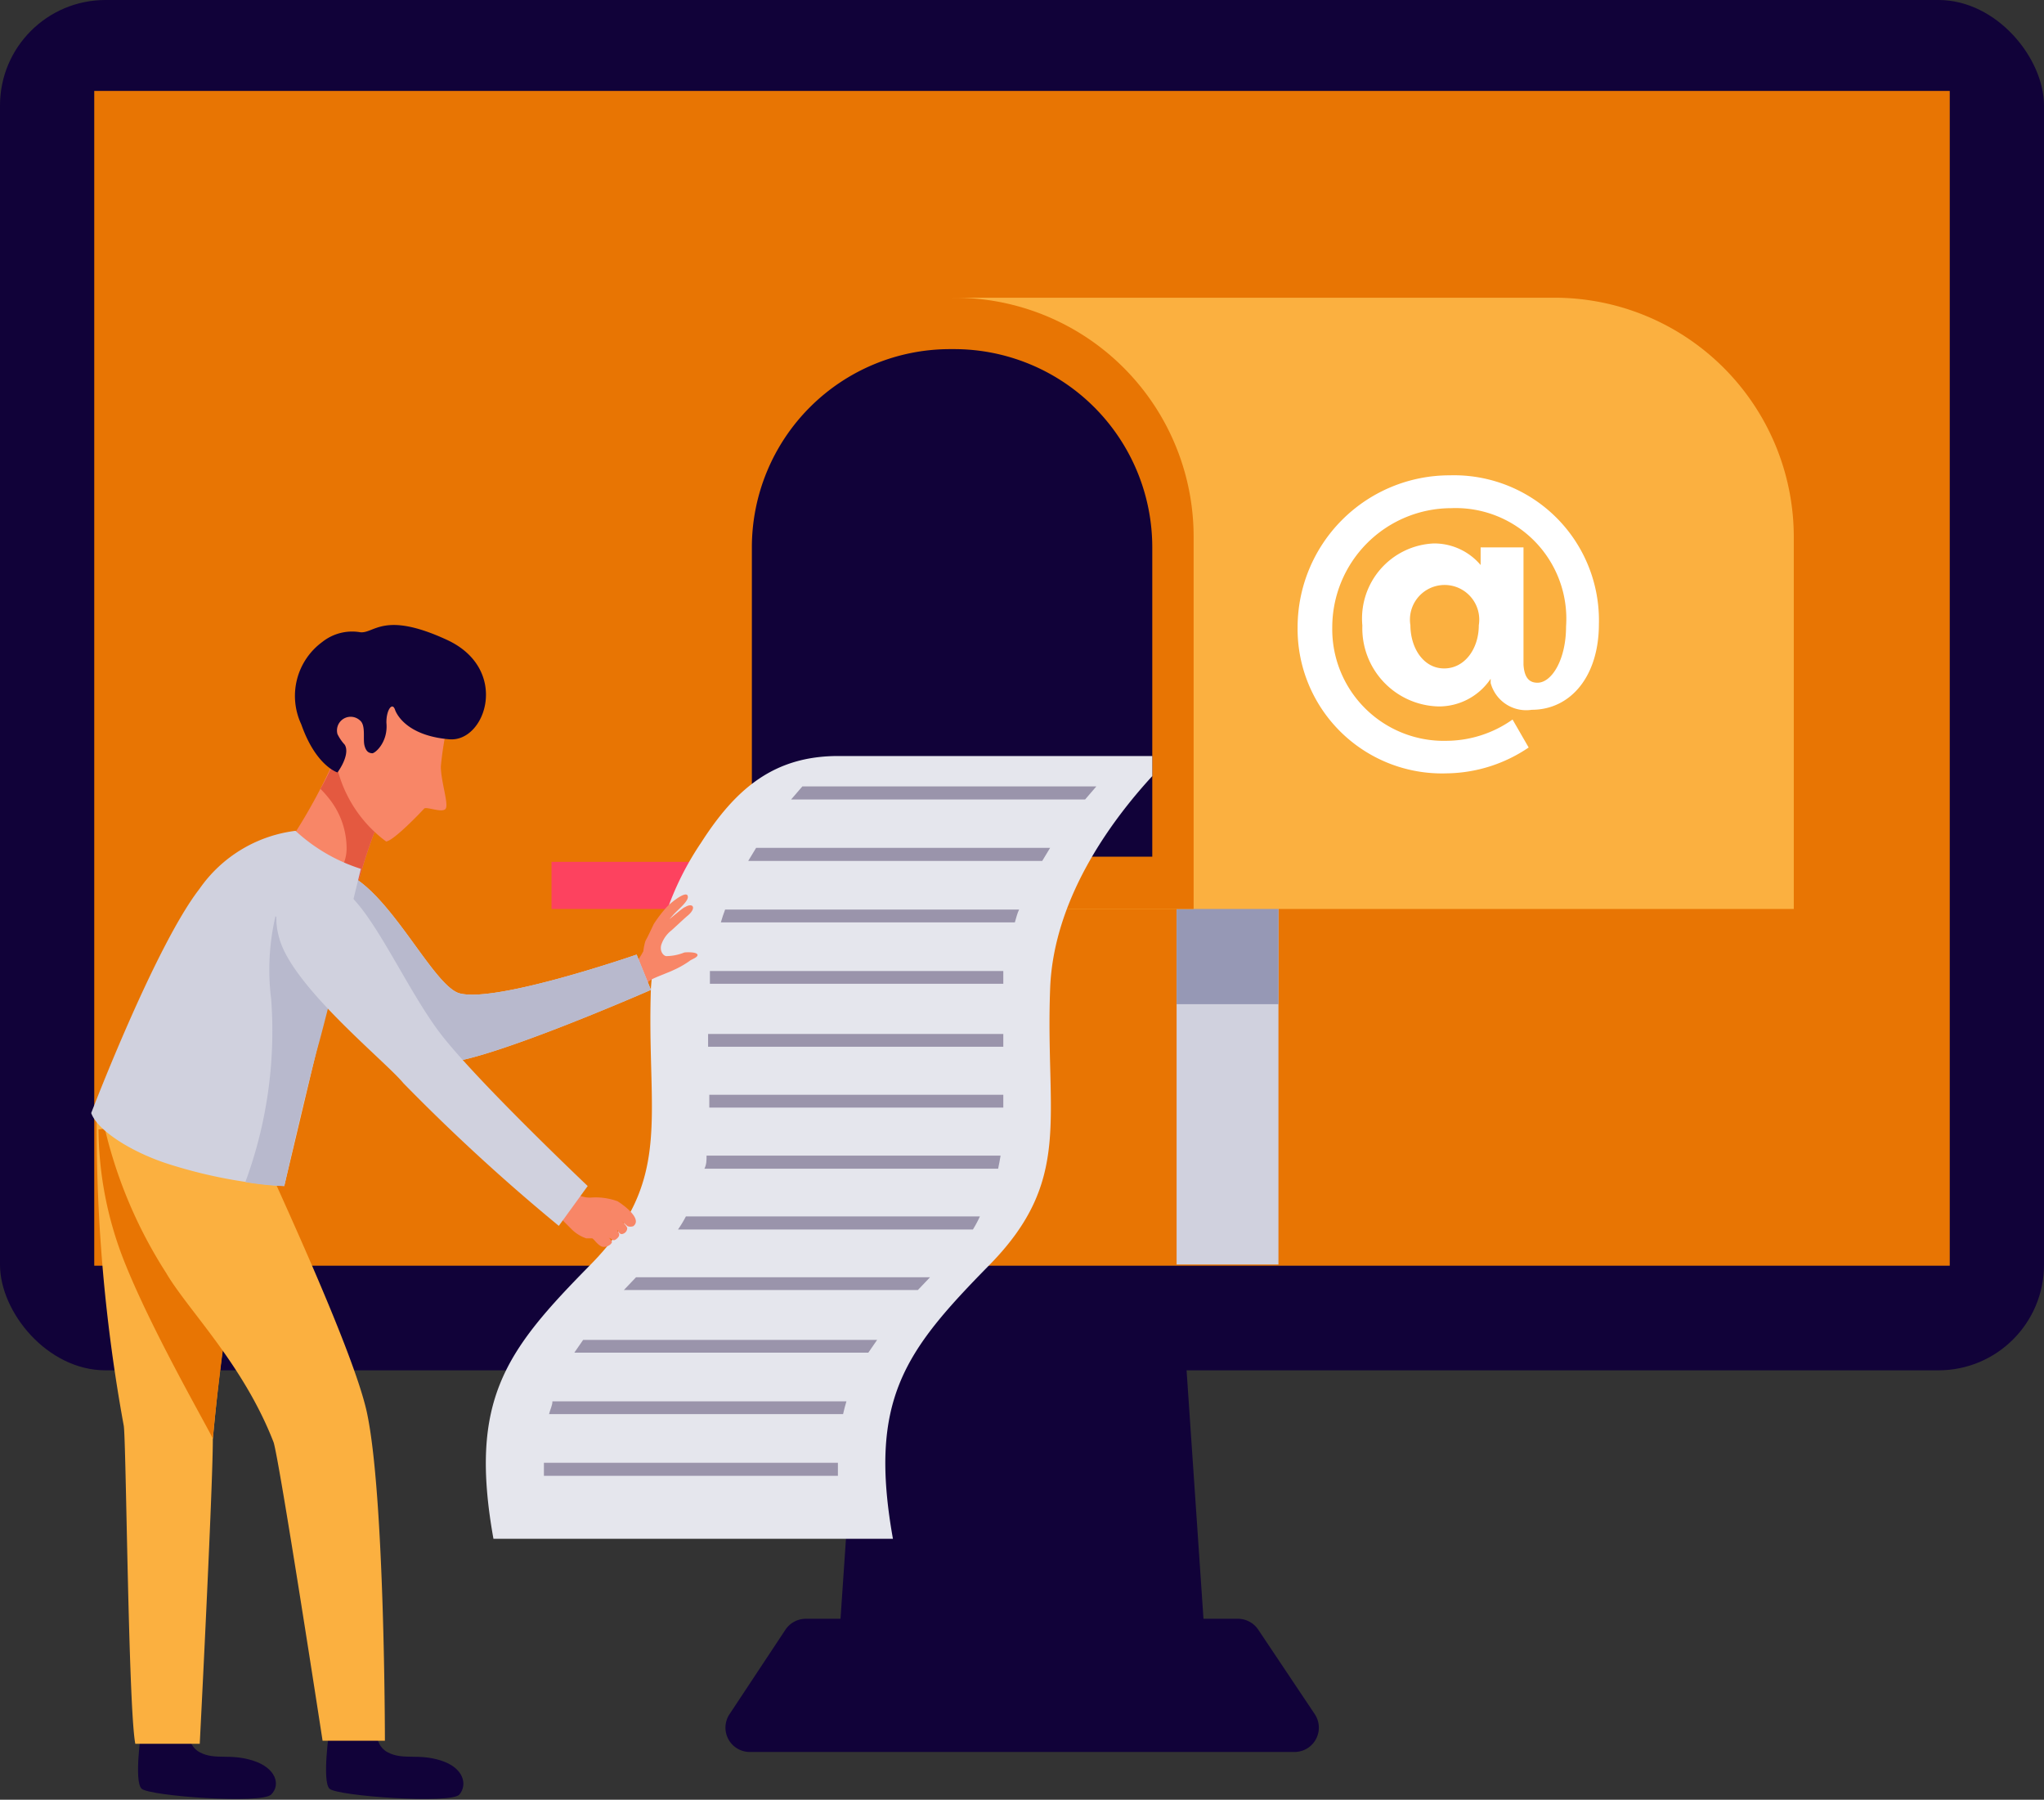 <svg xmlns="http://www.w3.org/2000/svg" viewBox="0 0 67.23 59.18"><rect x="0" y="0" width="67.23" height="59.18" fill="#333333" stroke="none"/><defs><style>.cls-1{fill:#110239;}.cls-2{fill:#e87503;}.cls-3{fill:#d0d1de;}.cls-4{fill:#9698b5;}.cls-5{fill:#fbb040;}.cls-6{fill:#fd425f;}.cls-7{fill:#fff;}.cls-8{fill:#e5e6ed;}.cls-9{fill:#9a94ab;}.cls-10{fill:#f88667;}.cls-11{fill:#e45940;}.cls-12{fill:#b8b9cd;}</style></defs><g id="Layer_2" data-name="Layer 2"><g id="Layer_1-2" data-name="Layer 1"><polygon class="cls-1" points="39.77 55.96 27.46 55.96 28.47 41.12 38.76 41.12 39.77 55.96"/><path class="cls-1" d="M41.38,53.58a.81.81,0,0,0-.67-.35H26.51a.81.81,0,0,0-.67.35L24,56.36a.8.8,0,0,0,.67,1.25H42.57a.8.8,0,0,0,.67-1.25Z"/><rect class="cls-1" width="67.23" height="45.06" rx="3.47"/><rect class="cls-2" x="3.1" y="2.99" width="61.03" height="38.63"/><rect class="cls-3" x="38.7" y="29.12" width="3.35" height="12.46"/><rect class="cls-4" x="38.7" y="29.12" width="3.35" height="3.9"/><path class="cls-5" d="M51.09,9.79H31.32v20.1H59V17.66A7.87,7.87,0,0,0,51.09,9.79Z"/><path class="cls-2" d="M39.26,29.89H23.37V17.66a7.87,7.87,0,0,1,7.87-7.87h.16a7.86,7.86,0,0,1,7.86,7.87Z"/><path class="cls-1" d="M37.9,28.17H24.73V18a6.52,6.52,0,0,1,6.52-6.52h.13A6.52,6.52,0,0,1,37.9,18Z"/><rect class="cls-6" x="18.14" y="28.34" width="15.07" height="1.55"/><path class="cls-7" d="M50.57,22.45c.47,0,.94-.76.94-1.85a3.64,3.64,0,0,0-3.78-3.89,3.92,3.92,0,0,0-3.91,3.92,3.67,3.67,0,0,0,3.77,3.73,3.79,3.79,0,0,0,2.16-.7l.53.92a4.9,4.9,0,0,1-2.69.85,4.75,4.75,0,0,1-4.91-4.8,5,5,0,0,1,5-5,4.77,4.77,0,0,1,4.91,4.89c0,1.72-.93,2.82-2.21,2.82a1.21,1.21,0,0,1-1.35-.88l0-.14a2.05,2.05,0,0,1-1.71.91,2.57,2.57,0,0,1-2.51-2.66,2.47,2.47,0,0,1,2.35-2.7,2,2,0,0,1,1.54.71V18h1.41v3.86C50.14,22.3,50.31,22.45,50.57,22.45Zm-4.18-1.9c0,.76.43,1.43,1.11,1.43s1.14-.65,1.14-1.42a1.14,1.14,0,1,0-2.25,0Z"/><path class="cls-8" d="M34.54,32.52c.11-3.13,2.24-5.78,3.36-7v-.66H27.57c-2.11,0-3.37,1.07-4.51,2.85a9.75,9.75,0,0,0-1.65,4.78c-.15,4.24.77,6.3-2,9.11s-4,4.42-3.18,9H29.37c-.82-4.59.41-6.19,3.17-9S34.38,36.76,34.54,32.52Z"/><path class="cls-9" d="M36.06,25.86H26.39l-.37.43h9.67Z"/><path class="cls-9" d="M34.54,27.88H24.87l-.26.43h9.67Z"/><path class="cls-9" d="M33.52,29.91H23.85c-.05.13-.1.28-.14.42h9.67C33.42,30.19,33.47,30,33.52,29.91Z"/><path class="cls-9" d="M33,31.93H23.35c0,.14,0,.28,0,.42H33C33,32.21,33,32.07,33,31.93Z"/><path class="cls-9" d="M33,34H23.29v.42H33Z"/><path class="cls-9" d="M33,36H23.33c0,.14,0,.29,0,.42H33C33,36.26,33,36.11,33,36Z"/><path class="cls-9" d="M32.91,38H23.24c0,.15,0,.29-.07.43h9.66C32.86,38.28,32.89,38.14,32.91,38Z"/><path class="cls-9" d="M32.23,40H22.56a3.78,3.78,0,0,1-.26.43H32A3.78,3.78,0,0,0,32.23,40Z"/><path class="cls-9" d="M30.59,42H20.92l-.4.42h9.67Z"/><path class="cls-9" d="M28.85,44.06H19.18l-.29.42h9.67Z"/><path class="cls-9" d="M27.84,46.08H18.17c0,.14-.08.28-.11.42h9.67C27.76,46.36,27.8,46.22,27.84,46.08Z"/><path class="cls-9" d="M27.56,48.1H17.89c0,.14,0,.28,0,.43h9.67C27.56,48.38,27.56,48.24,27.56,48.1Z"/><path class="cls-10" d="M22.61,29.44c-.09-.14-.63.31-.71.42a4.28,4.28,0,0,0-.4.53c-.09.19-.17.37-.27.55a1.86,1.86,0,0,0-.07.34,2.74,2.74,0,0,1-.29.44s0,.06-.06.11c.22.19.23.35.35.6a1.5,1.5,0,0,1,.27-.22c.09-.06.63-.26.72-.31a3.06,3.06,0,0,0,.53-.3c.05-.05.29-.12.26-.21s-.35-.08-.43-.07a1.64,1.64,0,0,1-.59.12c-.09,0-.23-.15-.17-.37a1,1,0,0,1,.34-.48c.09-.08.44-.41.54-.49.29-.25.16-.43-.1-.27-.05,0-.47.37-.51.39l.11-.12C22.29,29.91,22.71,29.6,22.61,29.44Z"/><path class="cls-10" d="M11.12,24.7l.06.11a6.25,6.25,0,0,0,.72,1c.17.18.45.33.59.51l.18.2A15.89,15.89,0,0,0,11.79,29S10,28.47,9.56,27.61A18.36,18.36,0,0,0,11.12,24.7Z"/><path class="cls-11" d="M11.4,27.87a2.63,2.63,0,0,0-.5-1.51,3.62,3.62,0,0,0-.36-.42,8.4,8.4,0,0,0,.58-1.24l.06.11a6.25,6.25,0,0,0,.72,1c.17.18.45.33.59.51l.18.2A15.89,15.89,0,0,0,11.79,29a6.84,6.84,0,0,1-.69-.26A1.33,1.33,0,0,0,11.4,27.87Z"/><path class="cls-1" d="M4.66,56.82s-.27,1.76,0,2,3.94.51,4.26.19.16-.88-.61-1.12-1.23,0-1.74-.27-.35-1-.35-1Z"/><path class="cls-1" d="M10.84,56.82s-.26,1.76,0,2,4,.51,4.27.19.15-.88-.61-1.12-1.24,0-1.75-.27-.35-1-.35-1Z"/><path class="cls-5" d="M4.07,46.88a54.45,54.45,0,0,1-.89-10.05A4.53,4.53,0,0,1,5,36.88c1.17.32,2.34.61,3.51.91A70.43,70.43,0,0,0,7,47.34c0,1.61-.43,10-.43,10l-2.12,0C4.22,56.15,4.15,47.31,4.07,46.88Z"/><path class="cls-2" d="M6.65,37.34c.62.18,1.25.3,1.87.42A76.05,76.05,0,0,0,7,47.3c-.41-.79-2-3.57-2.86-5.69a12,12,0,0,1-.9-4.47v0A8.61,8.61,0,0,1,6.65,37.34Z"/><path class="cls-5" d="M5.22,36.81c.79.23,2.22.55,3.3.89.82,1.84,3.1,6.75,3.54,8.71.6,2.72.6,10.83.6,10.83l-2.05,0S9.2,48.07,9,47.43c-1-2.58-2.83-4.36-3.54-5.58A15.23,15.23,0,0,1,3.3,36.41C3.92,36.56,4.56,36.62,5.22,36.81Z"/><path class="cls-3" d="M10.25,29.87c.44-.88.09-1.5,1-1.2,1.53.5,3,3.81,3.89,4,1.24.3,5.8-1.28,5.8-1.28l.47,1.16s-6,2.63-7,2.38-3.57-3.06-4.2-4A1,1,0,0,1,10.25,29.87Z"/><path class="cls-12" d="M10.25,29.87c.44-.88.09-1.5,1-1.2,1.53.5,3,3.81,3.89,4,1.24.3,5.8-1.28,5.8-1.28l.47,1.16s-6,2.63-7,2.38-3.57-3.06-4.2-4A1,1,0,0,1,10.25,29.87Z"/><path class="cls-3" d="M9.35,39a15.94,15.94,0,0,1-3.67-.68C4.35,37.92,3.2,37.17,3,36.6c0,0,2.1-5.49,3.56-7.37a4.52,4.52,0,0,1,3.16-1.91,5.7,5.7,0,0,0,2.15,1.25s-1,4.07-1.39,5.69S9.35,39,9.35,39Z"/><path class="cls-12" d="M8.92,32.86a7.74,7.74,0,0,1,.14-2.73l.26.21a6.11,6.11,0,0,0,1.59,1.23l.25.07c-.24,1-.49,2-.66,2.62C10.05,35.87,9.35,39,9.35,39s-.52,0-1.28-.13A14.33,14.33,0,0,0,8.92,32.86Z"/><path class="cls-10" d="M11.26,22.21s1.47-1,2.34-.46,1.36,1,1.28,1.45a11,11,0,0,0-.38,2c0,.49.26,1.23.16,1.39s-.64-.08-.71,0-1,1.06-1.25,1.08a4.27,4.27,0,0,1-1.58-2.3C11.14,24.63,10.67,23.08,11.26,22.21Z"/><path class="cls-1" d="M13,23.36c.13.31.58.85,1.78.95s2-2.31-.08-3.27-2.39-.2-2.85-.25a1.58,1.58,0,0,0-1.25.32,2.2,2.2,0,0,0-.69,2.71c.48,1.37,1.19,1.58,1.19,1.58.17-.23.39-.66.24-.91a1.47,1.47,0,0,1-.24-.35.45.45,0,0,1,.74-.45c.2.16.09.61.15.83s.16.24.25.25.53-.36.47-1C12.7,23.35,12.91,23.05,13,23.36Z"/><path class="cls-10" d="M18.73,39.19a2,2,0,0,1,.22.07.91.91,0,0,0,.49.12,2.09,2.09,0,0,1,.87.12c.12.07.85.57.52.82a.28.28,0,0,1-.19,0l-.26-.23a1.34,1.34,0,0,1,.17.17.32.32,0,0,1,.08.12.2.2,0,0,1-.18.2c-.08,0-.11-.09-.15-.14h0c0,.07.15.14,0,.28s-.17,0-.24,0a.23.23,0,0,1-.07-.07l.13.16c.05.09-.2.25-.35.17s-.25-.26-.3-.26l-.19,0a1.26,1.26,0,0,1-.5-.32l-.25-.25a1.77,1.77,0,0,1-.22-.3A1.19,1.19,0,0,0,18.73,39.19Z"/><path class="cls-3" d="M18.38,40.31,19.33,39s-3.45-3.27-4.74-4.88-2.53-4.74-3.61-5S8.72,29.3,9.2,30.9s3.48,4,4.07,4.72A64.35,64.35,0,0,0,18.38,40.31Z"/></g></g></svg>